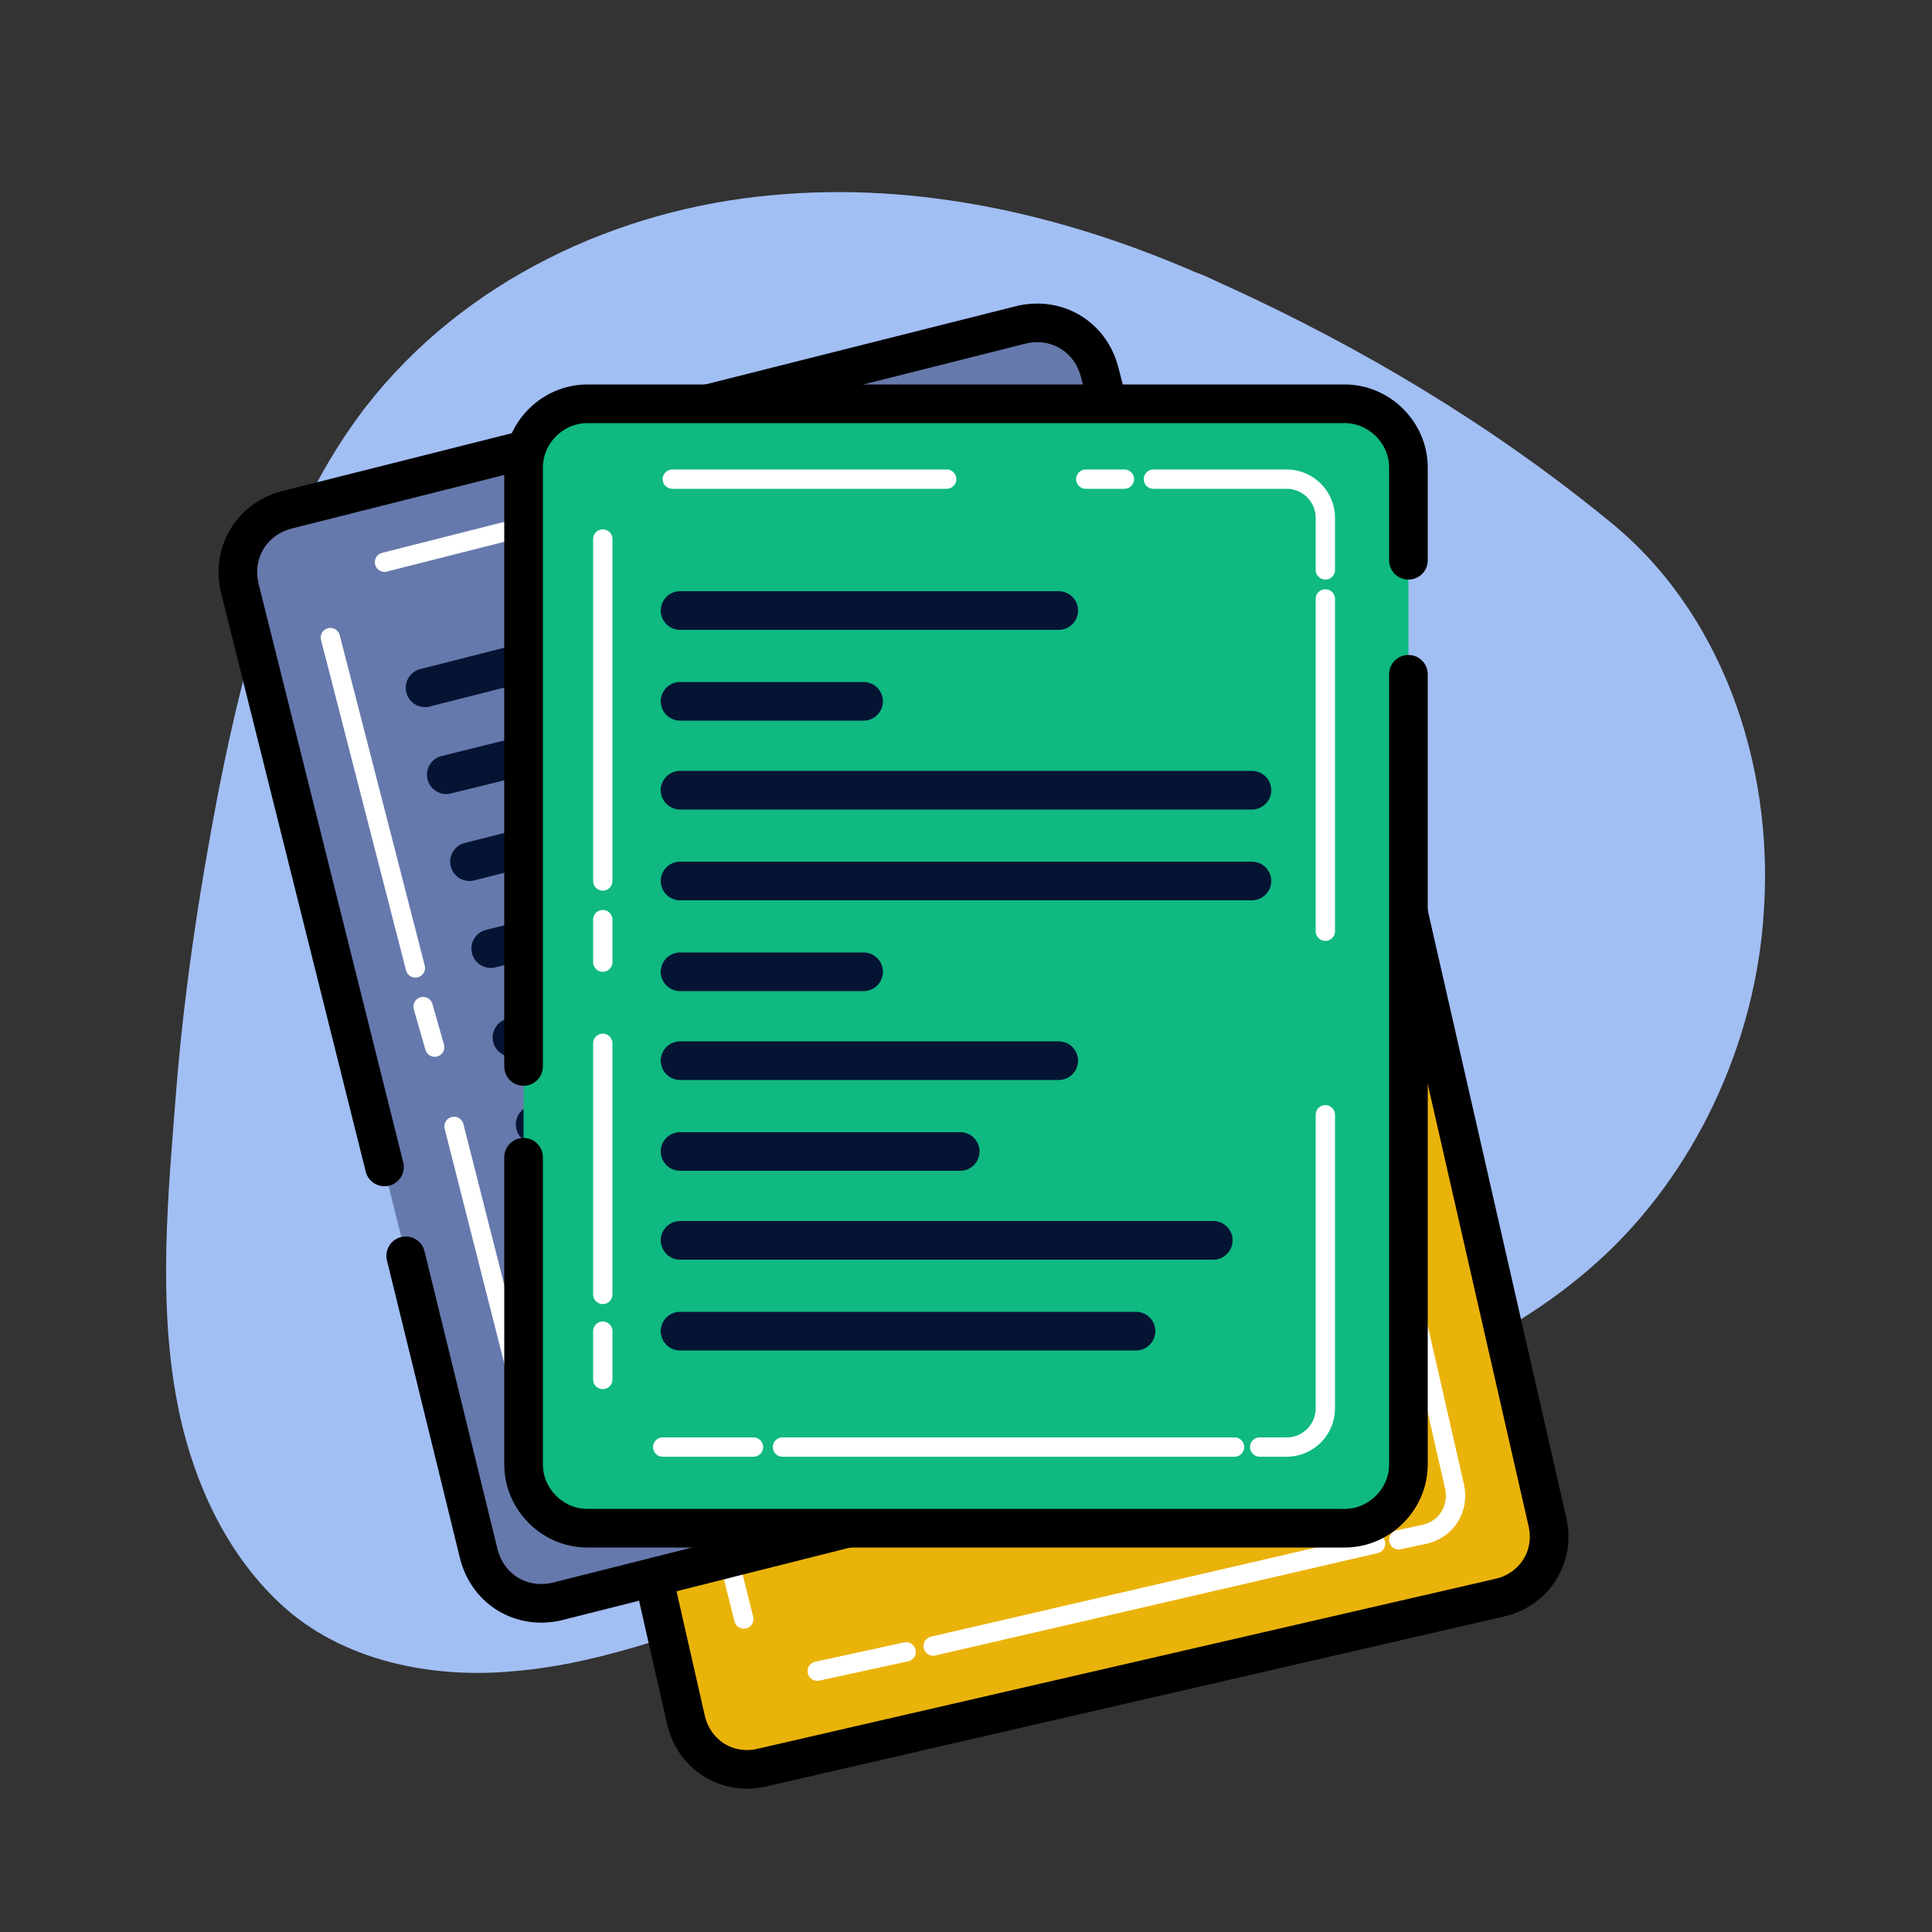 <svg xml:space="preserve" style="enable-background:new 0 0 100 100;" viewBox="0 0 100 100" height="100px" width="100px" y="0px" x="0px" xmlns:xlink="http://www.w3.org/1999/xlink" xmlns="http://www.w3.org/2000/svg" id="Layer_1" version="1.1">
<rect x="0" y="0" width="100" height="100" fill="#333333" stroke="none"/>
<style type="text/css">
	.st0{fill:#A2BFF4;}
	.st1{fill:#EAB30A;}
	.st2{fill:none;stroke:#000000;stroke-width:2;stroke-linecap:round;stroke-miterlimit:10;}
	.st3{display:none;}
	.st4{display:inline;fill:none;stroke:#061434;stroke-width:2.5;stroke-linecap:round;stroke-miterlimit:10;}
	.st5{fill:none;stroke:#FFFFFF;stroke-linecap:round;stroke-miterlimit:10;}
	.st6{fill:#6679AC;}
	.st7{fill:none;stroke:#061434;stroke-width:2;stroke-linecap:round;stroke-miterlimit:10;}
	.st8{fill:#0FB981;}
</style>
<path d="M63.5,14.8c-0.5-0.2-1-0.5-1.6-0.7c-6.9-3-14.4-4.7-21.9-4c-8,0.7-16,4.4-21.1,11c-4.3,5.6-6.2,12.8-7.6,19.9  c-1,5.2-1.8,10.5-2.2,15.7c-0.4,5.1-0.9,10.4,0,15.5c0.7,4,2.4,8,5.4,10.8c3.2,3,7.9,3.9,12.1,3.5c4.9-0.4,9.6-2.4,14.3-3.9  c8-2.7,16-5.5,24-8.3c6.2-2.2,12.7-4.4,17.8-9c5-4.5,8.2-11.3,8.6-18.2c0.5-7.6-2.2-15.5-8.1-20.2C77.2,22,70.5,18,63.5,14.8z" class="st0"/>
<g>
	<path d="M77.9,82.7l-38.6,8.8c-1.7,0.4-3.3-0.7-3.7-2.3L24,38.6c-0.4-1.7,0.7-3.3,2.3-3.7l38.6-8.8   c1.7-0.4,3.3,0.7,3.7,2.3L80.2,79C80.6,80.7,79.5,82.3,77.9,82.7z" class="st1"/>
	<g>
		<path d="M30.9,68.9L24,38.8c-0.4-1.8,0.7-3.5,2.5-3.9l38.2-8.8c1.8-0.4,3.5,0.7,3.9,2.5l1.1,4.6" class="st2"/>
		<path d="M71,38.9l9.1,39.9c0.4,1.8-0.7,3.5-2.5,3.9l-38.2,8.8c-1.8,0.4-3.5-0.7-3.9-2.5L32,73.6" class="st2"/>
	</g>
	<g class="st3">
		<line y2="39.8" x2="52.6" y1="44.2" x1="33.6" class="st4"/>
		<line y2="46.6" x2="43.9" y1="48.7" x1="34.6" class="st4"/>
		<line y2="46.7" x2="64.5" y1="53.3" x1="35.7" class="st4"/>
		<line y2="51.2" x2="65.5" y1="57.8" x1="36.7" class="st4"/>
		<line y2="60.2" x2="47" y1="62.3" x1="37.7" class="st4"/>
		<line y2="62.5" x2="57.8" y1="66.9" x1="38.8" class="st4"/>
		<line y2="68.2" x2="54" y1="71.4" x1="39.8" class="st4"/>
		<line y2="69.8" x2="67.7" y1="76" x1="40.8" class="st4"/>
		<line y2="75.2" x2="64.8" y1="80.5" x1="41.9" class="st4"/>
	</g>
	<g>
		<path d="M56,32.1l6.7-1.5c1.1-0.2,2.1,0.4,2.4,1.5l0.6,2.6" class="st5"/>
		<line y2="32.4" x2="54.4" y1="32.9" x1="52.5" class="st5"/>
		<line y2="34.5" x2="45.5" y1="37.6" x1="31.7" class="st5"/>
		<line y2="41.5" x2="28.8" y1="58.7" x1="32.7" class="st5"/>
		<line y2="60.7" x2="33.2" y1="62.8" x1="33.7" class="st5"/>
		<line y2="66.9" x2="34.6" y1="79.6" x1="37.5" class="st5"/>
		<line y2="81.4" x2="37.9" y1="83.8" x1="38.5" class="st5"/>
		<line y2="86.5" x2="42.3" y1="85.5" x1="46.9" class="st5"/>
		<line y2="85.2" x2="48.3" y1="79.9" x1="71.2" class="st5"/>
		<path d="M71.9,62.1L75.3,77c0.2,1.1-0.4,2.1-1.5,2.4l-1.4,0.3" class="st5"/>
		<line y2="52.9" x2="69.8" y1="36.1" x1="65.9" class="st5"/>
	</g>
</g>
<g>
	<path d="M67.1,73.2l-38.4,9.6c-1.7,0.4-3.3-0.6-3.8-2.3L12.3,30.2c-0.4-1.7,0.6-3.3,2.3-3.8l38.4-9.6   c1.7-0.4,3.3,0.6,3.8,2.3l12.7,50.4C69.8,71.1,68.8,72.8,67.1,73.2z" class="st6"/>
	<g>
		<path d="M19.9,60.4l-7.5-30c-0.4-1.8,0.6-3.5,2.4-4l38.1-9.6c1.8-0.4,3.5,0.6,4,2.4l1.2,4.6" class="st2"/>
		<path d="M59.3,29.6l10,39.7c0.4,1.8-0.6,3.5-2.4,4l-38.1,9.6c-1.8,0.4-3.5-0.6-4-2.4L21,65" class="st2"/>
	</g>
	<g>
		<line y2="30.8" x2="40.9" y1="35.6" x1="22" class="st7"/>
		<line y2="37.8" x2="32.4" y1="40.1" x1="23.1" class="st7"/>
		<line y2="37.4" x2="52.9" y1="44.6" x1="24.3" class="st7"/>
		<line y2="42" x2="54.1" y1="49.1" x1="25.4" class="st7"/>
		<line y2="51.3" x2="35.8" y1="53.7" x1="26.5" class="st7"/>
		<line y2="53.4" x2="46.6" y1="58.2" x1="27.7" class="st7"/>
		<line y2="59.2" x2="42.9" y1="62.7" x1="28.8" class="st7"/>
		<line y2="60.5" x2="56.7" y1="67.2" x1="29.9" class="st7"/>
		<line y2="66" x2="53.9" y1="71.7" x1="31.1" class="st7"/>
	</g>
	<g>
		<path d="M44.1,23l6.6-1.7c1.1-0.3,2.1,0.4,2.4,1.4l0.7,2.6" class="st5"/>
		<line y2="23.4" x2="42.6" y1="23.9" x1="40.7" class="st5"/>
		<line y2="25.6" x2="33.7" y1="29.1" x1="19.9" class="st5"/>
		<line y2="33" x2="17.1" y1="50.1" x1="21.5" class="st5"/>
		<line y2="52.1" x2="21.9" y1="54.2" x1="22.5" class="st5"/>
		<line y2="58.3" x2="23.5" y1="70.9" x1="26.7" class="st5"/>
		<line y2="72.7" x2="27.1" y1="75.1" x1="27.7" class="st5"/>
		<line y2="77.8" x2="31.6" y1="76.6" x1="36.2" class="st5"/>
		<line y2="76.3" x2="37.6" y1="70.5" x1="60.3" class="st5"/>
		<path d="M60.7,52.7l3.7,14.8c0.3,1.1-0.4,2.1-1.4,2.4l-1.4,0.4" class="st5"/>
		<line y2="43.5" x2="58.4" y1="26.8" x1="54.2" class="st5"/>
	</g>
</g>
<g>
	<path d="M69.8,79.1H30.2c-1.7,0-3.1-1.4-3.1-3.1V24c0-1.7,1.4-3.1,3.1-3.1h39.6c1.7,0,3.1,1.4,3.1,3.1V76   C72.9,77.7,71.5,79.1,69.8,79.1z" class="st8"/>
	<g>
		<path d="M27.1,55.2v-31c0-1.8,1.5-3.3,3.3-3.3h39.2c1.8,0,3.3,1.5,3.3,3.3V29" class="st2"/>
		<path d="M72.9,34.9v40.9c0,1.8-1.5,3.3-3.3,3.3H30.4c-1.8,0-3.3-1.5-3.3-3.3V59.9" class="st2"/>
	</g>
	<g>
		<line y2="31.6" x2="54.8" y1="31.6" x1="35.2" class="st7"/>
		<line y2="36.3" x2="44.7" y1="36.3" x1="35.2" class="st7"/>
		<line y2="40.9" x2="64.8" y1="40.9" x1="35.2" class="st7"/>
		<line y2="45.6" x2="64.8" y1="45.6" x1="35.2" class="st7"/>
		<line y2="50.3" x2="44.7" y1="50.3" x1="35.2" class="st7"/>
		<line y2="54.9" x2="54.8" y1="54.9" x1="35.2" class="st7"/>
		<line y2="59.6" x2="49.7" y1="59.6" x1="35.2" class="st7"/>
		<line y2="64.2" x2="62.8" y1="64.2" x1="35.2" class="st7"/>
		<line y2="68.9" x2="58.8" y1="68.9" x1="35.2" class="st7"/>
	</g>
	<g>
		<path d="M59.7,24.8h6.9c1.1,0,2,0.9,2,2v2.7" class="st5"/>
		<line y2="24.8" x2="58.2" y1="24.8" x1="56.2" class="st5"/>
		<line y2="24.8" x2="49" y1="24.8" x1="34.8" class="st5"/>
		<line y2="27.9" x2="31.2" y1="45.6" x1="31.2" class="st5"/>
		<line y2="47.6" x2="31.2" y1="49.8" x1="31.2" class="st5"/>
		<line y2="54" x2="31.2" y1="67" x1="31.2" class="st5"/>
		<line y2="68.9" x2="31.2" y1="71.4" x1="31.2" class="st5"/>
		<line y2="74.9" x2="34.3" y1="74.9" x1="39" class="st5"/>
		<line y2="74.9" x2="40.5" y1="74.9" x1="63.9" class="st5"/>
		<path d="M68.6,57.7v15.2c0,1.1-0.9,2-2,2h-1.4" class="st5"/>
		<line y2="48.2" x2="68.6" y1="31" x1="68.6" class="st5"/>
	</g>
</g>
</svg>